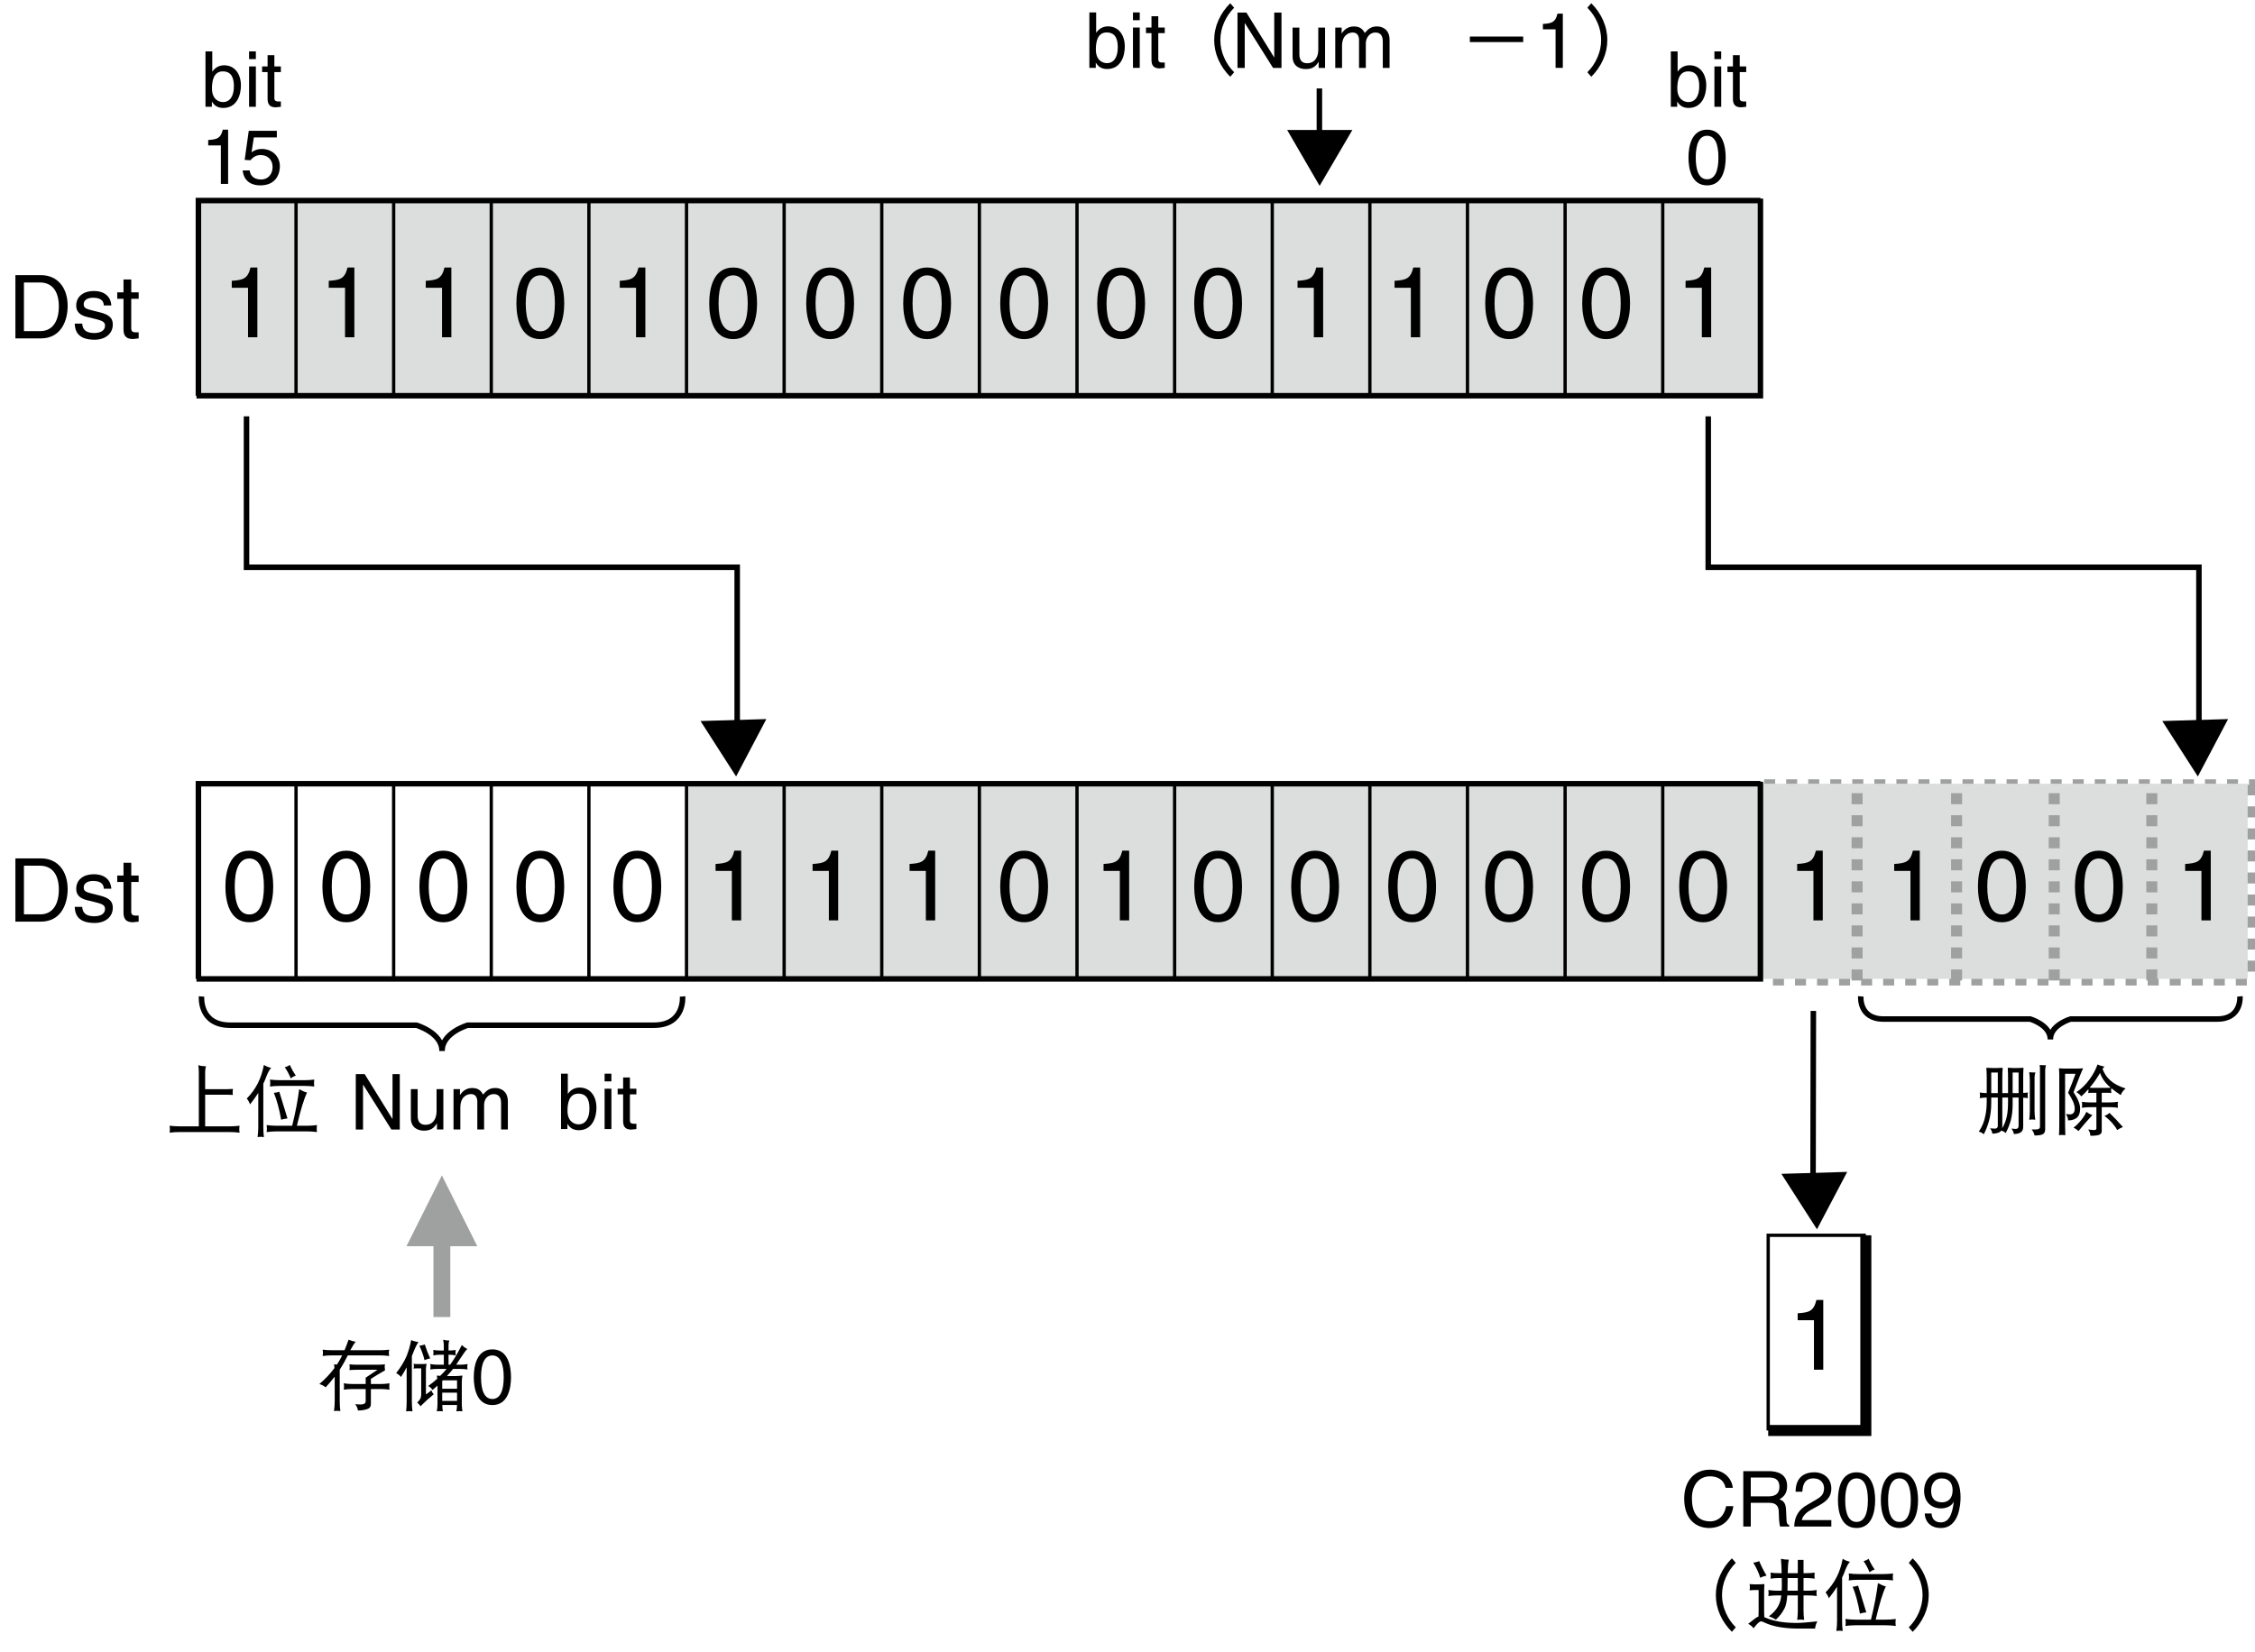 <?xml version="1.0" encoding="utf-8"?>
<!-- Generator: Adobe Illustrator 28.2.0, SVG Export Plug-In . SVG Version: 6.00 Build 0)  -->
<svg version="1.1" id="儗僀儎乕_1" xmlns="http://www.w3.org/2000/svg" xmlns:xlink="http://www.w3.org/1999/xlink" x="0px"
	 y="0px" width="204.617px" height="149.903px" viewBox="0 0 204.617 149.903" style="enable-background:new 0 0 204.617 149.903;"
	 xml:space="preserve">
<style type="text/css">
	.st0{fill:none;stroke:#9FA0A0;stroke-dasharray:1;}
	.st1{fill:#DCDDDD;}
	.st2{fill:none;stroke:#000000;stroke-width:0.5;}
	.st3{fill:none;stroke:#000000;stroke-width:0.3;}
	.st4{fill:none;stroke:#000000;}
	.st5{fill:#9FA0A0;stroke:#9FA0A0;stroke-width:1.531;}
	.st6{fill:#9FA0A0;}
</style>
<g>
	<path d="M17.993,96.682c0.201,0.063,0.435,0.098,0.704,0.103c-0.055,0.132-0.082,0.308-0.082,0.526v1.552h1.75
		c0.242,0,0.499-0.009,0.772-0.027c-0.018,0.101-0.027,0.191-0.027,0.273c0,0.109,0.009,0.2,0.027,0.273
		c-0.182-0.014-0.44-0.021-0.772-0.021h-1.75v2.871h2.222c0.296,0,0.597-0.019,0.902-0.055c-0.018,0.104-0.027,0.214-0.027,0.328
		c0,0.096,0.009,0.196,0.027,0.301c-0.305-0.036-0.606-0.055-0.902-0.055h-4.546c-0.296,0-0.597,0.019-0.902,0.055
		c0.018-0.104,0.027-0.205,0.027-0.301c0-0.114-0.009-0.224-0.027-0.328c0.305,0.036,0.606,0.055,0.902,0.055h1.75v-4.922
		C18.041,97.101,18.024,96.892,17.993,96.682z"/>
	<path d="M23.947,96.655c0.205,0.132,0.426,0.224,0.663,0.273c-0.127,0.114-0.267,0.354-0.417,0.718
		c-0.082,0.241-0.182,0.48-0.301,0.718v3.944c0,0.306,0.018,0.606,0.055,0.902c-0.096-0.019-0.196-0.027-0.301-0.027
		c-0.086,0-0.178,0.009-0.273,0.027c0.041-0.296,0.062-0.597,0.062-0.902v-3.11c-0.223,0.351-0.472,0.697-0.745,1.039
		c-0.078-0.214-0.178-0.39-0.301-0.526c0.419-0.429,0.752-0.887,0.998-1.374C23.637,97.858,23.824,97.297,23.947,96.655z
		 M27.146,98.863c0.278,0.155,0.517,0.255,0.718,0.301c-0.269,0.533-0.577,1.538-0.923,3.015h0.923c0.296,0,0.597-0.021,0.902-0.062
		c-0.018,0.114-0.027,0.226-0.027,0.335c0,0.096,0.009,0.196,0.027,0.301c-0.305-0.041-0.606-0.062-0.902-0.062h-2.769
		c-0.296,0-0.597,0.021-0.902,0.062c0.018-0.104,0.027-0.205,0.027-0.301c0-0.109-0.009-0.221-0.027-0.335
		c0.305,0.041,0.606,0.062,0.902,0.062h1.415C26.807,100.998,27.019,99.893,27.146,98.863z M24.494,97.988
		c0.305,0.036,0.606,0.055,0.902,0.055h2.222c0.296,0,0.595-0.019,0.896-0.055c-0.014,0.114-0.021,0.224-0.021,0.328
		s0.007,0.205,0.021,0.301c-0.301-0.036-0.599-0.055-0.896-0.055h-2.222c-0.296,0-0.597,0.019-0.902,0.055
		c0.018-0.096,0.027-0.196,0.027-0.301S24.512,98.102,24.494,97.988z M25.341,99.088l0.745,2.427
		c-0.209,0.022-0.401,0.062-0.574,0.116c-0.178-1.003-0.399-1.816-0.663-2.44C25,99.186,25.164,99.152,25.341,99.088z
		 M26.298,96.655c0.137,0.314,0.319,0.641,0.547,0.978c-0.164,0.041-0.317,0.125-0.458,0.253c-0.16-0.388-0.342-0.727-0.547-1.019
		C26.027,96.821,26.18,96.75,26.298,96.655z"/>
	<path d="M50.906,102.479v-5.028h0.616v1.827h0.014c0.266-0.385,0.63-0.56,1.058-0.566c0.974,0,1.527,0.798,1.527,1.827
		c0,0.876-0.364,2.046-1.611,2.046c-0.624,0-0.883-0.357-1.009-0.561h-0.014v0.455H50.906z M52.482,99.264
		c-0.889,0-0.987,0.96-0.987,1.555c0,0.974,0.609,1.233,1.001,1.233c0.672,0,0.987-0.609,0.987-1.415
		C53.483,100.167,53.435,99.264,52.482,99.264z"/>
	<path d="M54.861,98.151v-0.7h0.616v0.7H54.861z M55.478,102.479h-0.616v-3.663h0.616V102.479z"/>
	<path d="M57.158,99.328v2.381c0,0.287,0.245,0.287,0.372,0.287h0.217v0.483c-0.224,0.021-0.399,0.049-0.462,0.049
		c-0.609,0-0.743-0.343-0.743-0.784v-2.416h-0.497v-0.512h0.497v-1.022h0.616v1.022h0.588v0.512H57.158z"/>
</g>
<g>
	<path d="M98.849,6.16V1.131h0.616v1.828h0.014c0.266-0.385,0.63-0.561,1.058-0.567c0.973,0,1.527,0.798,1.527,1.828
		c0,0.875-0.364,2.045-1.611,2.045c-0.624,0-0.883-0.357-1.009-0.56H99.43V6.16H98.849z M100.424,2.945
		c-0.889,0-0.987,0.959-0.987,1.555c0,0.973,0.609,1.232,1.001,1.232c0.672,0,0.987-0.609,0.987-1.415
		C101.426,3.849,101.377,2.945,100.424,2.945z"/>
	<path d="M102.804,1.832V1.131h0.616v0.701H102.804z M103.42,6.16h-0.616V2.497h0.616V6.16z"/>
	<path d="M105.101,3.008V5.39c0,0.287,0.245,0.287,0.371,0.287h0.217V6.16c-0.224,0.021-0.399,0.049-0.462,0.049
		c-0.609,0-0.742-0.343-0.742-0.784V3.008h-0.498V2.497h0.498V1.475h0.616v1.022h0.588v0.511H105.101z"/>
	<path d="M111.986,6.557l-0.355,0.41c-0.456-0.451-0.813-0.966-1.073-1.545c-0.255-0.574-0.383-1.171-0.383-1.791
		s0.13-1.221,0.39-1.805c0.255-0.57,0.61-1.08,1.066-1.531l0.355,0.41c-0.392,0.387-0.697,0.836-0.916,1.347
		c-0.224,0.51-0.335,1.037-0.335,1.579s0.111,1.069,0.335,1.579C111.289,5.72,111.595,6.169,111.986,6.557z"/>
	<path d="M138.214,3.822h-4.84V3.316h4.84V3.822z"/>
	<path d="M141.809,6.16h-0.658V2.665h-1.149v-0.49c0.799-0.056,1.128-0.133,1.324-0.938h0.483V6.16z"/>
	<path d="M145.846,3.631c0,0.62-0.128,1.217-0.383,1.791c-0.26,0.579-0.617,1.094-1.073,1.545l-0.355-0.41
		c0.392-0.387,0.697-0.836,0.916-1.347c0.224-0.51,0.335-1.037,0.335-1.579s-0.111-1.069-0.335-1.579
		c-0.219-0.51-0.524-0.959-0.916-1.347l0.355-0.41c0.456,0.451,0.812,0.961,1.066,1.531C145.716,2.41,145.846,3.011,145.846,3.631z"
		/>
</g>
<rect x="160.076" y="71.232" class="st0" width="44.042" height="17.717"/>
<rect x="62.458" y="71.134" class="st1" width="141.495" height="17.715"/>
<polyline class="st2" points="159.737,70.954 159.737,88.849 17.828,88.849 "/>
<polyline class="st2" points="18.004,88.849 18.004,71.134 159.737,71.134 "/>
<line class="st3" x1="26.862" y1="88.849" x2="26.862" y2="71.283"/>
<line class="st3" x1="35.72" y1="88.849" x2="35.72" y2="71.283"/>
<line class="st3" x1="44.578" y1="88.849" x2="44.578" y2="71.283"/>
<line class="st3" x1="53.436" y1="88.849" x2="53.436" y2="71.283"/>
<line class="st3" x1="62.294" y1="88.849" x2="62.294" y2="71.283"/>
<line class="st3" x1="71.152" y1="88.849" x2="71.152" y2="71.283"/>
<line class="st3" x1="80.01" y1="88.849" x2="80.01" y2="71.283"/>
<line class="st3" x1="88.868" y1="88.849" x2="88.868" y2="71.283"/>
<line class="st3" x1="97.726" y1="88.849" x2="97.726" y2="71.283"/>
<line class="st3" x1="106.584" y1="88.849" x2="106.584" y2="71.283"/>
<line class="st3" x1="115.443" y1="88.849" x2="115.443" y2="71.283"/>
<line class="st3" x1="124.3" y1="88.849" x2="124.3" y2="71.283"/>
<line class="st3" x1="133.158" y1="88.849" x2="133.158" y2="71.283"/>
<line class="st3" x1="142.017" y1="88.849" x2="142.017" y2="71.283"/>
<line class="st3" x1="150.875" y1="88.849" x2="150.875" y2="71.104"/>
<polyline class="st4" points="169.304,112.121 169.304,129.837 160.445,129.837 "/>
<polyline class="st3" points="160.445,129.837 160.445,112.121 169.304,112.121 "/>
<g>
	<line class="st0" x1="177.54" y1="88.994" x2="177.54" y2="71.278"/>
	<line class="st0" x1="186.398" y1="88.994" x2="186.398" y2="71.278"/>
	<line class="st0" x1="195.255" y1="88.994" x2="195.255" y2="71.278"/>
	<line class="st0" x1="168.511" y1="88.994" x2="168.511" y2="71.278"/>
</g>
<line class="st2" x1="164.542" y1="91.757" x2="164.51" y2="109.799"/>
<g>
	<path class="st2" d="M61.936,90.444c0,0,0.227,2.609-2.607,2.609c-2.834,0-16.892,0-16.892,0s-2.325,0.679-2.325,2.324"/>
	<path class="st2" d="M18.286,90.444c0,0-0.227,2.609,2.607,2.609c2.834,0,16.892,0,16.892,0s2.325,0.679,2.325,2.324"/>
</g>
<g>
	<path class="st2" d="M203.251,90.436c0,0,0.179,2.056-2.055,2.056c-2.235,0-13.315,0-13.315,0s-1.832,0.535-1.832,1.831"/>
	<path class="st2" d="M168.846,90.436c0,0-0.178,2.056,2.056,2.056s13.314,0,13.314,0s1.832,0.535,1.832,1.831"/>
</g>
<path d="M116.796,11.797h5.916l-2.971,5.072L116.796,11.797z"/>
<path d="M161.642,106.544l5.973-0.178l-2.745,5.21L161.642,106.544z"/>
<path d="M63.566,65.444l5.973-0.178l-2.745,5.21L63.566,65.444z"/>
<line class="st2" x1="119.72" y1="8.027" x2="119.72" y2="13.027"/>
<g>
	<path d="M151.609,9.693V4.664h0.616v1.828h0.014c0.267-0.385,0.631-0.561,1.058-0.567c0.974,0,1.527,0.798,1.527,1.828
		c0,0.875-0.364,2.045-1.611,2.045c-0.623,0-0.882-0.357-1.008-0.56h-0.015v0.455H151.609z M153.186,6.478
		c-0.89,0-0.988,0.959-0.988,1.555c0,0.973,0.609,1.232,1.002,1.232c0.672,0,0.987-0.609,0.987-1.415
		C154.187,7.382,154.138,6.478,153.186,6.478z"/>
	<path d="M155.564,5.365V4.664h0.616v0.701H155.564z M156.181,9.693h-0.616V6.03h0.616V9.693z"/>
	<path d="M157.861,6.541v2.381c0,0.287,0.245,0.287,0.371,0.287h0.217v0.483c-0.224,0.021-0.399,0.049-0.462,0.049
		c-0.609,0-0.742-0.343-0.742-0.784V6.541h-0.498V6.03h0.498V5.007h0.616V6.03h0.588v0.511H157.861z"/>
	<path d="M154.9,16.826c-1.415,0-1.688-1.506-1.688-2.529c0-1.022,0.273-2.528,1.688-2.528s1.688,1.506,1.688,2.528
		C156.588,15.32,156.315,16.826,154.9,16.826z M154.9,12.323c-0.708,0-1.029,0.742-1.029,1.975c0,1.233,0.321,1.975,1.029,1.975
		c0.707,0,1.029-0.742,1.029-1.975C155.93,13.065,155.607,12.323,154.9,12.323z"/>
</g>
<g>
	<path d="M18.646,9.693V4.664h0.616v1.828h0.014c0.266-0.385,0.63-0.561,1.058-0.567c0.974,0,1.527,0.798,1.527,1.828
		c0,0.875-0.364,2.045-1.611,2.045c-0.624,0-0.883-0.357-1.009-0.56h-0.014v0.455H18.646z M20.222,6.478
		c-0.889,0-0.987,0.959-0.987,1.555c0,0.973,0.609,1.232,1.001,1.232c0.672,0,0.987-0.609,0.987-1.415
		C21.223,7.382,21.174,6.478,20.222,6.478z"/>
	<path d="M22.601,5.365V4.664h0.616v0.701H22.601z M23.217,9.693h-0.616V6.03h0.616V9.693z"/>
	<path d="M24.897,6.541v2.381c0,0.287,0.245,0.287,0.372,0.287h0.217v0.483c-0.224,0.021-0.399,0.049-0.462,0.049
		c-0.609,0-0.743-0.343-0.743-0.784V6.541h-0.497V6.03h0.497V5.007h0.616V6.03h0.588v0.511H24.897z"/>
	<path d="M20.698,16.693H20.04v-3.495h-1.148v-0.49c0.798-0.056,1.127-0.133,1.324-0.938h0.483V16.693z"/>
	<path d="M22.825,13.828c0.21-0.161,0.511-0.308,0.952-0.308c0.798,0,1.618,0.561,1.618,1.576c0,0.546-0.245,1.73-1.786,1.73
		c-0.645,0-1.471-0.259-1.59-1.359h0.637c0.063,0.574,0.49,0.826,1.044,0.826c0.637,0,1.036-0.511,1.036-1.127
		c0-0.708-0.483-1.093-1.092-1.093c-0.357,0-0.68,0.168-0.911,0.469l-0.532-0.028l0.371-2.64h2.549v0.602h-2.087L22.825,13.828z"/>
</g>
<g>
	<path d="M92.929,83.711c-1.819,0-2.17-1.936-2.17-3.25c0-1.314,0.351-3.25,2.17-3.25c1.818,0,2.169,1.936,2.169,3.25
		C95.099,81.775,94.748,83.711,92.929,83.711z M92.929,77.922c-0.91,0-1.324,0.954-1.324,2.539S92.02,83,92.929,83
		c0.909,0,1.323-0.955,1.323-2.539S93.838,77.922,92.929,77.922z"/>
</g>
<g>
	<path d="M102.46,83.54h-0.847v-4.492h-1.477v-0.63c1.026-0.072,1.449-0.171,1.701-1.207h0.622V83.54z"/>
</g>
<g>
	<path d="M110.532,83.711c-1.818,0-2.17-1.936-2.17-3.25c0-1.314,0.352-3.25,2.17-3.25s2.17,1.936,2.17,3.25
		C112.702,81.775,112.351,83.711,110.532,83.711z M110.532,77.922c-0.909,0-1.323,0.954-1.323,2.539S109.623,83,110.532,83
		s1.323-0.955,1.323-2.539S111.441,77.922,110.532,77.922z"/>
</g>
<g>
	<path d="M119.333,83.711c-1.818,0-2.17-1.936-2.17-3.25c0-1.314,0.352-3.25,2.17-3.25s2.17,1.936,2.17,3.25
		C121.503,81.775,121.151,83.711,119.333,83.711z M119.333,77.922c-0.909,0-1.323,0.954-1.323,2.539S118.424,83,119.333,83
		s1.323-0.955,1.323-2.539S120.242,77.922,119.333,77.922z"/>
</g>
<g>
	<path d="M128.137,83.711c-1.818,0-2.17-1.936-2.17-3.25c0-1.314,0.352-3.25,2.17-3.25s2.17,1.936,2.17,3.25
		C130.307,81.775,129.955,83.711,128.137,83.711z M128.137,77.922c-0.909,0-1.323,0.954-1.323,2.539S127.228,83,128.137,83
		s1.323-0.955,1.323-2.539S129.046,77.922,128.137,77.922z"/>
</g>
<g>
	<path d="M136.938,83.711c-1.818,0-2.17-1.936-2.17-3.25c0-1.314,0.352-3.25,2.17-3.25s2.17,1.936,2.17,3.25
		C139.108,81.775,138.757,83.711,136.938,83.711z M136.938,77.922c-0.909,0-1.323,0.954-1.323,2.539S136.029,83,136.938,83
		s1.323-0.955,1.323-2.539S137.848,77.922,136.938,77.922z"/>
</g>
<g>
	<path d="M145.739,83.711c-1.818,0-2.17-1.936-2.17-3.25c0-1.314,0.352-3.25,2.17-3.25s2.17,1.936,2.17,3.25
		C147.909,81.775,147.558,83.711,145.739,83.711z M145.739,77.922c-0.909,0-1.323,0.954-1.323,2.539S144.83,83,145.739,83
		s1.323-0.955,1.323-2.539S146.648,77.922,145.739,77.922z"/>
</g>
<g>
	<path d="M154.541,83.711c-1.818,0-2.17-1.936-2.17-3.25c0-1.314,0.352-3.25,2.17-3.25s2.17,1.936,2.17,3.25
		C156.711,81.775,156.359,83.711,154.541,83.711z M154.541,77.922c-0.909,0-1.323,0.954-1.323,2.539S153.632,83,154.541,83
		s1.323-0.955,1.323-2.539S155.45,77.922,154.541,77.922z"/>
</g>
<g>
	<path d="M165.397,83.54h-0.847v-4.492h-1.477v-0.63c1.026-0.072,1.449-0.171,1.701-1.207h0.622V83.54z"/>
</g>
<g>
	<path d="M165.443,124.322h-0.847v-4.492h-1.477v-0.63c1.026-0.072,1.449-0.172,1.701-1.207h0.622V124.322z"/>
</g>
<g>
	<path d="M174.201,83.54h-0.847v-4.492h-1.477v-0.63c1.026-0.072,1.449-0.171,1.701-1.207h0.622V83.54z"/>
</g>
<g>
	<path d="M181.647,83.711c-1.818,0-2.17-1.936-2.17-3.25c0-1.314,0.352-3.25,2.17-3.25s2.17,1.936,2.17,3.25
		C183.817,81.775,183.466,83.711,181.647,83.711z M181.647,77.922c-0.909,0-1.323,0.954-1.323,2.539S180.738,83,181.647,83
		s1.323-0.955,1.323-2.539S182.557,77.922,181.647,77.922z"/>
</g>
<g>
	<path d="M190.449,83.711c-1.818,0-2.17-1.936-2.17-3.25c0-1.314,0.352-3.25,2.17-3.25s2.17,1.936,2.17,3.25
		C192.619,81.775,192.268,83.711,190.449,83.711z M190.449,77.922c-0.909,0-1.323,0.954-1.323,2.539S189.54,83,190.449,83
		s1.323-0.955,1.323-2.539S191.358,77.922,190.449,77.922z"/>
</g>
<g>
	<path d="M200.604,83.54h-0.847v-4.492h-1.477v-0.63c1.026-0.072,1.449-0.171,1.701-1.207h0.622V83.54z"/>
</g>
<g>
	<path d="M67.254,83.54h-0.846v-4.492h-1.477v-0.63c1.026-0.072,1.45-0.171,1.702-1.207h0.621V83.54z"/>
</g>
<g>
	<path d="M76.056,83.54h-0.846v-4.492h-1.477v-0.63c1.026-0.072,1.45-0.171,1.702-1.207h0.621V83.54z"/>
</g>
<g>
	<path d="M84.857,83.54h-0.846v-4.492h-1.477v-0.63c1.026-0.072,1.45-0.171,1.702-1.207h0.621V83.54z"/>
</g>
<g>
	<path d="M49.028,83.711c-1.819,0-2.17-1.936-2.17-3.25c0-1.314,0.351-3.25,2.17-3.25c1.818,0,2.169,1.936,2.169,3.25
		C51.198,81.775,50.847,83.711,49.028,83.711z M49.028,77.922c-0.91,0-1.324,0.954-1.324,2.539S48.119,83,49.028,83
		c0.909,0,1.323-0.955,1.323-2.539S49.938,77.922,49.028,77.922z"/>
</g>
<g>
	<path d="M57.83,83.711c-1.819,0-2.17-1.936-2.17-3.25c0-1.314,0.351-3.25,2.17-3.25c1.818,0,2.169,1.936,2.169,3.25
		C59.999,81.775,59.648,83.711,57.83,83.711z M57.83,77.922c-0.91,0-1.324,0.954-1.324,2.539S56.92,83,57.83,83
		c0.909,0,1.323-0.955,1.323-2.539S58.739,77.922,57.83,77.922z"/>
</g>
<g>
	<path d="M22.624,83.711c-1.819,0-2.17-1.936-2.17-3.25c0-1.314,0.351-3.25,2.17-3.25c1.818,0,2.169,1.936,2.169,3.25
		C24.793,81.775,24.442,83.711,22.624,83.711z M22.624,77.922c-0.91,0-1.324,0.954-1.324,2.539S21.714,83,22.624,83
		c0.909,0,1.323-0.955,1.323-2.539S23.533,77.922,22.624,77.922z"/>
</g>
<g>
	<path d="M31.426,83.711c-1.819,0-2.17-1.936-2.17-3.25c0-1.314,0.351-3.25,2.17-3.25c1.818,0,2.169,1.936,2.169,3.25
		C33.595,81.775,33.244,83.711,31.426,83.711z M31.426,77.922c-0.91,0-1.324,0.954-1.324,2.539S30.516,83,31.426,83
		c0.909,0,1.323-0.955,1.323-2.539S32.335,77.922,31.426,77.922z"/>
</g>
<g>
	<path d="M40.227,83.711c-1.819,0-2.17-1.936-2.17-3.25c0-1.314,0.351-3.25,2.17-3.25c1.818,0,2.169,1.936,2.169,3.25
		C42.396,81.775,42.045,83.711,40.227,83.711z M40.227,77.922c-0.91,0-1.324,0.954-1.324,2.539S39.317,83,40.227,83
		c0.909,0,1.323-0.955,1.323-2.539S41.136,77.922,40.227,77.922z"/>
</g>
<rect x="17.934" y="18.203" class="st1" width="141.495" height="17.715"/>
<polyline class="st2" points="159.737,18.024 159.737,35.918 17.828,35.918 "/>
<polyline class="st2" points="18.004,35.918 18.004,18.203 159.737,18.203 "/>
<line class="st3" x1="26.862" y1="35.918" x2="26.862" y2="18.353"/>
<line class="st3" x1="35.72" y1="35.918" x2="35.72" y2="18.353"/>
<line class="st3" x1="44.578" y1="35.918" x2="44.578" y2="18.353"/>
<line class="st3" x1="53.436" y1="35.918" x2="53.436" y2="18.353"/>
<line class="st3" x1="62.294" y1="35.918" x2="62.294" y2="18.353"/>
<line class="st3" x1="71.152" y1="35.918" x2="71.152" y2="18.353"/>
<line class="st3" x1="80.01" y1="35.918" x2="80.01" y2="18.353"/>
<line class="st3" x1="88.868" y1="35.918" x2="88.868" y2="18.353"/>
<line class="st3" x1="97.726" y1="35.918" x2="97.726" y2="18.353"/>
<line class="st3" x1="106.584" y1="35.918" x2="106.584" y2="18.353"/>
<line class="st3" x1="115.443" y1="35.918" x2="115.443" y2="18.353"/>
<line class="st3" x1="124.3" y1="35.918" x2="124.3" y2="18.353"/>
<line class="st3" x1="133.158" y1="35.918" x2="133.158" y2="18.353"/>
<line class="st3" x1="142.017" y1="35.918" x2="142.017" y2="18.353"/>
<line class="st3" x1="150.875" y1="35.918" x2="150.875" y2="18.173"/>
<g>
	<path d="M92.929,30.781c-1.819,0-2.17-1.936-2.17-3.25s0.351-3.25,2.17-3.25c1.818,0,2.169,1.936,2.169,3.25
		S94.748,30.781,92.929,30.781z M92.929,24.992c-0.91,0-1.324,0.954-1.324,2.539s0.414,2.539,1.324,2.539
		c0.909,0,1.323-0.955,1.323-2.539S93.838,24.992,92.929,24.992z"/>
</g>
<g>
	<path d="M101.73,30.781c-1.819,0-2.17-1.936-2.17-3.25s0.351-3.25,2.17-3.25c1.818,0,2.17,1.936,2.17,3.25
		S103.549,30.781,101.73,30.781z M101.73,24.992c-0.909,0-1.324,0.954-1.324,2.539s0.415,2.539,1.324,2.539s1.323-0.955,1.323-2.539
		S102.64,24.992,101.73,24.992z"/>
</g>
<g>
	<path d="M110.532,30.781c-1.818,0-2.17-1.936-2.17-3.25s0.352-3.25,2.17-3.25s2.17,1.936,2.17,3.25S112.351,30.781,110.532,30.781z
		 M110.532,24.992c-0.909,0-1.323,0.954-1.323,2.539s0.414,2.539,1.323,2.539s1.323-0.955,1.323-2.539
		S111.441,24.992,110.532,24.992z"/>
</g>
<g>
	<path d="M120.062,30.61h-0.847v-4.492h-1.477v-0.63c1.026-0.072,1.449-0.171,1.701-1.207h0.622V30.61z"/>
</g>
<g>
	<path d="M128.866,30.61h-0.847v-4.492h-1.477v-0.63c1.026-0.072,1.449-0.171,1.701-1.207h0.622V30.61z"/>
</g>
<g>
	<path d="M136.938,30.781c-1.818,0-2.17-1.936-2.17-3.25s0.352-3.25,2.17-3.25s2.17,1.936,2.17,3.25S138.757,30.781,136.938,30.781z
		 M136.938,24.992c-0.909,0-1.323,0.954-1.323,2.539s0.414,2.539,1.323,2.539s1.323-0.955,1.323-2.539
		S137.848,24.992,136.938,24.992z"/>
</g>
<g>
	<path d="M145.739,30.781c-1.818,0-2.17-1.936-2.17-3.25s0.352-3.25,2.17-3.25s2.17,1.936,2.17,3.25S147.558,30.781,145.739,30.781z
		 M145.739,24.992c-0.909,0-1.323,0.954-1.323,2.539s0.414,2.539,1.323,2.539s1.323-0.955,1.323-2.539
		S146.648,24.992,145.739,24.992z"/>
</g>
<g>
	<path d="M155.271,30.61h-0.847v-4.492h-1.477v-0.63c1.026-0.072,1.449-0.171,1.701-1.207h0.622V30.61z"/>
</g>
<g>
	<path d="M66.525,30.781c-1.819,0-2.17-1.936-2.17-3.25s0.351-3.25,2.17-3.25c1.818,0,2.169,1.936,2.169,3.25
		S68.343,30.781,66.525,30.781z M66.525,24.992c-0.91,0-1.324,0.954-1.324,2.539s0.414,2.539,1.324,2.539
		c0.909,0,1.323-0.955,1.323-2.539S67.434,24.992,66.525,24.992z"/>
</g>
<g>
	<path d="M75.327,30.781c-1.819,0-2.17-1.936-2.17-3.25s0.351-3.25,2.17-3.25c1.818,0,2.169,1.936,2.169,3.25
		S77.145,30.781,75.327,30.781z M75.327,24.992c-0.91,0-1.324,0.954-1.324,2.539s0.414,2.539,1.324,2.539
		c0.909,0,1.323-0.955,1.323-2.539S76.236,24.992,75.327,24.992z"/>
</g>
<g>
	<path d="M84.128,30.781c-1.819,0-2.17-1.936-2.17-3.25s0.351-3.25,2.17-3.25c1.818,0,2.169,1.936,2.169,3.25
		S85.946,30.781,84.128,30.781z M84.128,24.992c-0.91,0-1.324,0.954-1.324,2.539s0.414,2.539,1.324,2.539
		c0.909,0,1.323-0.955,1.323-2.539S85.037,24.992,84.128,24.992z"/>
</g>
<g>
	<path d="M49.028,30.781c-1.819,0-2.17-1.936-2.17-3.25s0.351-3.25,2.17-3.25c1.818,0,2.169,1.936,2.169,3.25
		S50.847,30.781,49.028,30.781z M49.028,24.992c-0.91,0-1.324,0.954-1.324,2.539s0.414,2.539,1.324,2.539
		c0.909,0,1.323-0.955,1.323-2.539S49.938,24.992,49.028,24.992z"/>
</g>
<g>
	<path d="M58.559,30.61h-0.846v-4.492h-1.477v-0.63c1.026-0.072,1.45-0.171,1.702-1.207h0.621V30.61z"/>
</g>
<g>
	<path d="M23.353,30.61h-0.846v-4.492H21.03v-0.63c1.026-0.072,1.45-0.171,1.702-1.207h0.621V30.61z"/>
</g>
<g>
	<path d="M32.155,30.61h-0.846v-4.492h-1.477v-0.63c1.026-0.072,1.45-0.171,1.702-1.207h0.621V30.61z"/>
</g>
<g>
	<path d="M40.956,30.61H40.11v-4.492h-1.477v-0.63c1.026-0.072,1.45-0.171,1.702-1.207h0.621V30.61z"/>
</g>
<g>
	<path d="M180.239,96.916c0.155,0.014,0.31,0.021,0.465,0.021h0.554c0.155,0,0.31-0.007,0.465-0.021
		c-0.022,0.278-0.034,0.561-0.034,0.848v1.449h0.52v-1.449c0-0.287-0.009-0.569-0.027-0.848c0.159,0.014,0.316,0.021,0.472,0.021
		h0.485c0.155,0,0.312-0.007,0.472-0.021c-0.019,0.278-0.027,0.561-0.027,0.848v1.436c0.146-0.005,0.289-0.019,0.431-0.041
		c-0.019,0.087-0.027,0.178-0.027,0.273c0,0.077,0.009,0.157,0.027,0.239c-0.146-0.022-0.289-0.036-0.431-0.041v2.584
		c0,0.21-0.032,0.354-0.096,0.431c-0.118,0.183-0.369,0.278-0.752,0.287c-0.022-0.183-0.098-0.347-0.226-0.492
		c0.219,0.019,0.357,0.027,0.417,0.027c0.159-0.009,0.239-0.103,0.239-0.28v-2.57h-0.54v0.629c0,0.561-0.062,1.062-0.185,1.504
		c-0.132,0.433-0.282,0.798-0.451,1.094c-0.087-0.101-0.219-0.176-0.396-0.226c-0.128,0.178-0.396,0.271-0.807,0.28
		c-0.022-0.178-0.094-0.34-0.212-0.485c0.246,0.019,0.398,0.027,0.458,0.027c0.164-0.009,0.246-0.101,0.246-0.273v-2.55h-0.595
		v0.472c0,0.615-0.068,1.167-0.205,1.654c-0.137,0.479-0.296,0.884-0.479,1.217c-0.096-0.114-0.244-0.196-0.444-0.246
		c0.306-0.46,0.501-0.935,0.588-1.422c0.087-0.369,0.13-0.827,0.13-1.374v-0.301c-0.214,0.005-0.426,0.022-0.636,0.055
		c0.019-0.082,0.027-0.162,0.027-0.239c0-0.096-0.009-0.187-0.027-0.273c0.21,0.032,0.422,0.05,0.636,0.055v-1.449
		C180.273,97.476,180.262,97.194,180.239,96.916z M180.684,99.212h0.595v-1.866h-0.595V99.212z M182.208,99.616h-0.52v2.57
		c0,0.096-0.007,0.176-0.021,0.239c0.219-0.369,0.362-0.738,0.431-1.107c0.073-0.333,0.109-0.743,0.109-1.23V99.616z
		 M182.625,99.212h0.54v-1.866h-0.54V99.212z M184.129,97.319c0.159,0.019,0.351,0.027,0.574,0.027
		c-0.06,0.118-0.089,0.267-0.089,0.444v3.001c0,0.287,0.021,0.569,0.062,0.848c-0.096-0.019-0.187-0.027-0.273-0.027
		c-0.096,0-0.187,0.009-0.273,0.027c0.036-0.278,0.055-0.561,0.055-0.848v-2.728C184.184,97.818,184.165,97.57,184.129,97.319z
		 M185.079,96.663c0.183,0.019,0.374,0.027,0.574,0.027c-0.05,0.137-0.075,0.294-0.075,0.472v5.353c0,0.228-0.084,0.378-0.253,0.451
		c-0.164,0.063-0.401,0.096-0.711,0.096c-0.046-0.214-0.135-0.396-0.267-0.547h0.383c0.251,0,0.376-0.082,0.376-0.246v-5.161
		C185.106,96.961,185.098,96.813,185.079,96.663z"/>
	<path d="M186.829,96.963c0.2,0.019,0.401,0.027,0.602,0.027h0.93c0.219,0,0.439-0.009,0.663-0.027
		c-0.104,0.191-0.396,0.914-0.875,2.167c0.396,0.593,0.597,1.085,0.602,1.477c0,0.355-0.08,0.617-0.239,0.786
		c-0.2,0.2-0.485,0.301-0.854,0.301c0-0.178-0.066-0.369-0.198-0.574c0.173,0.019,0.292,0.027,0.355,0.027
		c0.296,0,0.444-0.18,0.444-0.54c0-0.355-0.2-0.829-0.602-1.422c0.228-0.533,0.453-1.107,0.677-1.723h-0.95v4.676
		c0,0.296,0.007,0.597,0.021,0.902c-0.096-0.019-0.193-0.027-0.294-0.027c-0.091,0-0.185,0.009-0.28,0.027
		c0.019-0.306,0.027-0.606,0.027-0.902v-4.546C186.856,97.382,186.848,97.173,186.829,96.963z M189.324,100.908
		c0.146,0.132,0.326,0.232,0.54,0.301c-0.451,0.479-0.87,0.962-1.258,1.449c-0.173-0.15-0.326-0.251-0.458-0.301
		c0.205-0.155,0.401-0.342,0.588-0.561C188.978,101.528,189.174,101.231,189.324,100.908z M190.329,96.615
		c0.2,0.096,0.41,0.159,0.629,0.191c-0.06,0.06-0.118,0.13-0.178,0.212c0.155,0.41,0.385,0.754,0.69,1.032
		c0.337,0.31,0.807,0.559,1.408,0.745c-0.21,0.169-0.357,0.369-0.444,0.602c-0.333-0.219-0.617-0.429-0.854-0.629
		c-0.014,0.073-0.021,0.139-0.021,0.198c0,0.077,0.009,0.159,0.027,0.246c-0.104-0.019-0.214-0.027-0.328-0.027h-0.547v0.875h0.718
		c0.251,0,0.504-0.019,0.759-0.055c-0.019,0.087-0.027,0.176-0.027,0.267c0,0.096,0.009,0.187,0.027,0.273
		c-0.255-0.036-0.508-0.055-0.759-0.055h-0.718v2.194c0,0.137-0.073,0.239-0.219,0.308c-0.132,0.063-0.403,0.096-0.813,0.096
		c-0.009-0.214-0.075-0.405-0.198-0.574c0.237,0.036,0.419,0.055,0.547,0.055c0.123,0,0.189-0.043,0.198-0.13v-1.948h-0.547
		c-0.26,0-0.518,0.019-0.772,0.055c0.019-0.087,0.027-0.178,0.027-0.273c0-0.091-0.009-0.18-0.027-0.267
		c0.255,0.036,0.513,0.055,0.772,0.055h0.547v-0.875h-0.417c-0.104,0-0.214,0.009-0.328,0.027c0.019-0.087,0.027-0.169,0.027-0.246
		c0-0.041-0.002-0.077-0.007-0.109c-0.2,0.228-0.415,0.446-0.643,0.656c-0.101-0.137-0.248-0.265-0.444-0.383
		c0.474-0.323,0.87-0.711,1.189-1.162C189.919,97.544,190.16,97.093,190.329,96.615z M189.611,98.727
		c0.073,0.009,0.139,0.014,0.198,0.014h1.449c0.096,0,0.185-0.007,0.267-0.021c-0.187-0.155-0.34-0.303-0.458-0.444
		c-0.214-0.251-0.385-0.547-0.513-0.889C190.286,97.861,189.972,98.308,189.611,98.727z M191.43,101.01
		c0.05,0.073,0.148,0.178,0.294,0.314c0.237,0.228,0.433,0.436,0.588,0.622c0.109,0.123,0.217,0.239,0.321,0.349
		c-0.128,0.041-0.303,0.132-0.526,0.273c-0.068-0.155-0.207-0.355-0.417-0.602c-0.237-0.269-0.48-0.494-0.731-0.677
		C191.145,101.213,191.302,101.12,191.43,101.01z"/>
</g>
<g>
	<path d="M156.577,135.041c-0.189-0.883-0.925-1.044-1.408-1.044c-0.91,0-1.646,0.673-1.646,1.996c0,1.184,0.42,2.094,1.667,2.094
		c0.44,0,1.204-0.21,1.436-1.379h0.658c-0.28,1.897-1.821,1.981-2.199,1.981c-1.142,0-2.262-0.742-2.262-2.675
		c0-1.548,0.882-2.62,2.346-2.62c1.296,0,1.968,0.806,2.066,1.646H156.577z"/>
	<path d="M158.864,138.556h-0.68v-5.028h2.325c0.826,0,1.653,0.287,1.653,1.352c0,0.742-0.379,1.016-0.7,1.204
		c0.287,0.119,0.574,0.245,0.602,0.946l0.042,0.91c0.008,0.28,0.042,0.385,0.253,0.504v0.112h-0.834
		c-0.098-0.309-0.119-1.071-0.119-1.261c0-0.413-0.084-0.896-0.896-0.896h-1.646V138.556z M158.864,135.818h1.575
		c0.498,0,1.023-0.126,1.023-0.869c0-0.777-0.567-0.84-0.904-0.84h-1.694V135.818z"/>
	<path d="M162.931,135.397c0-1.604,1.169-1.765,1.701-1.765c0.854,0,1.541,0.554,1.541,1.471c0,0.883-0.581,1.254-1.316,1.646
		l-0.512,0.28c-0.672,0.371-0.819,0.756-0.848,0.945h2.676v0.581h-3.369c0.035-1.022,0.498-1.569,1.156-1.954l0.651-0.378
		c0.525-0.302,0.903-0.505,0.903-1.148c0-0.393-0.252-0.89-0.974-0.89c-0.932,0-0.974,0.868-0.994,1.211H162.931z"/>
	<path d="M168.462,138.689c-1.415,0-1.688-1.506-1.688-2.528s0.273-2.528,1.688-2.528s1.688,1.506,1.688,2.528
		S169.877,138.689,168.462,138.689z M168.462,134.186c-0.708,0-1.029,0.742-1.029,1.975s0.321,1.976,1.029,1.976
		c0.707,0,1.029-0.743,1.029-1.976S169.169,134.186,168.462,134.186z"/>
	<path d="M172.354,138.689c-1.415,0-1.688-1.506-1.688-2.528s0.273-2.528,1.688-2.528c1.414,0,1.688,1.506,1.688,2.528
		S173.768,138.689,172.354,138.689z M172.354,134.186c-0.708,0-1.029,0.742-1.029,1.975s0.321,1.976,1.029,1.976
		c0.707,0,1.029-0.743,1.029-1.976S173.061,134.186,172.354,134.186z"/>
	<path d="M174.593,135.321c0-0.896,0.547-1.688,1.583-1.688c1.569,0,1.723,1.485,1.723,2.283c0,0.525-0.091,2.773-1.785,2.773
		c-1.156,0-1.464-0.84-1.464-1.316h0.616c0.035,0.497,0.329,0.806,0.833,0.806c0.673,0,1.029-0.567,1.184-1.842l-0.014-0.015
		c-0.183,0.378-0.673,0.589-1.128,0.589C175.23,136.911,174.593,136.301,174.593,135.321z M177.178,135.237
		c0-0.561-0.287-1.051-0.995-1.051c-0.574,0-0.952,0.448-0.952,1.106c0,0.945,0.588,1.064,1.001,1.064
		C176.554,136.357,177.178,136.209,177.178,135.237z"/>
	<path d="M157.505,147.703l-0.355,0.41c-0.456-0.451-0.813-0.966-1.073-1.545c-0.255-0.574-0.383-1.171-0.383-1.791
		s0.13-1.222,0.39-1.805c0.255-0.569,0.61-1.08,1.066-1.531l0.355,0.41c-0.392,0.388-0.697,0.836-0.916,1.347
		c-0.224,0.511-0.335,1.037-0.335,1.579s0.111,1.068,0.335,1.579C156.808,146.867,157.113,147.315,157.505,147.703z"/>
	<path d="M158.756,143.779c0.183,0.019,0.364,0.027,0.547,0.027h0.027c0.26,0,0.518-0.009,0.772-0.027
		c-0.019,0.282-0.027,0.562-0.027,0.841v1.593c0,0.191,0.005,0.381,0.014,0.567c0.027,0.009,0.05,0.019,0.068,0.027
		c0.733,0.333,1.688,0.499,2.864,0.499c0.374,0,1.003-0.048,1.887-0.144c-0.104,0.169-0.176,0.388-0.212,0.656h-1.449
		c-1.312,0-2.343-0.176-3.09-0.526c-0.169-0.087-0.287-0.13-0.355-0.13c-0.146,0-0.374,0.21-0.684,0.629
		c-0.132-0.173-0.296-0.308-0.492-0.403l0.663-0.513c0.101-0.068,0.191-0.118,0.273-0.15c0.009-0.178,0.014-0.349,0.014-0.513
		v-1.894h-0.273c-0.183,0-0.364,0.009-0.547,0.027c0.019-0.096,0.027-0.196,0.027-0.301
		C158.783,143.958,158.774,143.87,158.756,143.779z M159.631,141.694c0.164,0.405,0.385,0.846,0.663,1.319
		c-0.191,0.032-0.383,0.096-0.574,0.191c-0.118-0.419-0.328-0.875-0.629-1.367C159.287,141.815,159.467,141.767,159.631,141.694z
		 M161.6,141.482c0.214,0.055,0.453,0.082,0.718,0.082c-0.055,0.2-0.089,0.608-0.103,1.224h0.916v-1.203h0.52v1.203h0.246
		c0.255,0,0.513-0.016,0.772-0.048c-0.019,0.087-0.027,0.178-0.027,0.273c0,0.087,0.009,0.178,0.027,0.273
		c-0.26-0.036-0.518-0.055-0.772-0.055h-0.246v1.148h0.444c0.255,0,0.508-0.021,0.759-0.062c-0.019,0.096-0.027,0.187-0.027,0.273
		c0,0.096,0.009,0.187,0.027,0.273c-0.251-0.036-0.504-0.055-0.759-0.055h-0.444v1.374c0,0.278,0.019,0.561,0.055,0.848
		c-0.104-0.019-0.214-0.027-0.328-0.027c-0.096,0-0.196,0.009-0.301,0.027c0.036-0.287,0.055-0.569,0.055-0.848v-1.374h-0.957
		c-0.036,0.52-0.114,0.9-0.232,1.142c-0.205,0.41-0.472,0.761-0.8,1.053c-0.21-0.128-0.422-0.228-0.636-0.301
		c0.552-0.405,0.897-0.877,1.039-1.415c0.036-0.142,0.066-0.301,0.089-0.479h-0.41c-0.255,0-0.513,0.019-0.772,0.055
		c0.019-0.087,0.027-0.178,0.027-0.273c0-0.087-0.009-0.178-0.027-0.273c0.26,0.041,0.518,0.062,0.772,0.062h0.444
		c0.009-0.142,0.014-0.289,0.014-0.444c0-0.251-0.002-0.485-0.007-0.704h-0.267c-0.255,0-0.508,0.019-0.759,0.055
		c0.019-0.096,0.027-0.187,0.027-0.273c0-0.096-0.009-0.187-0.027-0.273c0.251,0.032,0.504,0.048,0.759,0.048h0.26
		C161.654,142.287,161.632,141.851,161.6,141.482z M163.131,144.38v-1.148h-0.923c-0.005,0.214-0.007,0.449-0.007,0.704
		c0,0.159-0.002,0.308-0.007,0.444H163.131z"/>
	<path d="M167.205,141.482c0.205,0.132,0.426,0.224,0.663,0.273c-0.128,0.114-0.267,0.354-0.417,0.718
		c-0.082,0.241-0.183,0.48-0.301,0.718v3.944c0,0.306,0.019,0.606,0.055,0.902c-0.096-0.019-0.196-0.027-0.301-0.027
		c-0.087,0-0.178,0.009-0.273,0.027c0.041-0.296,0.062-0.597,0.062-0.902v-3.11c-0.224,0.351-0.472,0.697-0.745,1.039
		c-0.077-0.214-0.178-0.39-0.301-0.526c0.419-0.429,0.752-0.887,0.998-1.374C166.896,142.685,167.082,142.125,167.205,141.482z
		 M170.404,143.69c0.278,0.155,0.518,0.255,0.718,0.301c-0.269,0.533-0.576,1.538-0.923,3.015h0.923
		c0.296,0,0.597-0.021,0.902-0.062c-0.019,0.114-0.027,0.226-0.027,0.335c0,0.096,0.009,0.196,0.027,0.301
		c-0.306-0.041-0.606-0.062-0.902-0.062h-2.769c-0.296,0-0.597,0.021-0.902,0.062c0.019-0.104,0.027-0.205,0.027-0.301
		c0-0.109-0.009-0.221-0.027-0.335c0.306,0.041,0.606,0.062,0.902,0.062h1.415C170.064,145.825,170.276,144.72,170.404,143.69z
		 M167.752,142.815c0.306,0.036,0.606,0.055,0.902,0.055h2.222c0.296,0,0.595-0.019,0.896-0.055
		c-0.014,0.114-0.021,0.224-0.021,0.328s0.007,0.205,0.021,0.301c-0.301-0.036-0.6-0.055-0.896-0.055h-2.222
		c-0.296,0-0.597,0.019-0.902,0.055c0.019-0.096,0.027-0.196,0.027-0.301S167.771,142.929,167.752,142.815z M168.6,143.916
		l0.745,2.427c-0.21,0.022-0.401,0.062-0.574,0.116c-0.178-1.003-0.398-1.816-0.663-2.44
		C168.258,144.013,168.422,143.979,168.6,143.916z M169.557,141.482c0.137,0.314,0.319,0.641,0.547,0.978
		c-0.164,0.041-0.316,0.125-0.458,0.253c-0.159-0.388-0.342-0.727-0.547-1.019C169.285,141.648,169.438,141.578,169.557,141.482z"/>
	<path d="M175.012,144.777c0,0.62-0.128,1.217-0.383,1.791c-0.26,0.579-0.617,1.094-1.073,1.545l-0.355-0.41
		c0.392-0.388,0.697-0.836,0.916-1.347c0.224-0.511,0.335-1.037,0.335-1.579s-0.111-1.068-0.335-1.579
		c-0.219-0.511-0.524-0.959-0.916-1.347l0.355-0.41c0.456,0.451,0.812,0.962,1.066,1.531
		C174.882,143.555,175.012,144.157,175.012,144.777z"/>
</g>
<g>
	<g>
		<path d="M115.624,1.138h0.658v5.029h-0.764l-2.556-4.062h-0.015v4.062h-0.658V1.138h0.806L115.61,5.2h0.014V1.138z"/>
		<path d="M119.655,6.167V5.634l-0.015-0.014c-0.259,0.427-0.574,0.651-1.162,0.651c-0.539,0-1.19-0.259-1.19-1.135V2.503h0.616
			v2.43c0,0.603,0.308,0.806,0.707,0.806c0.777,0,1.009-0.687,1.009-1.219V2.503h0.616v3.663H119.655z"/>
		<path d="M121.159,2.503h0.581v0.519h0.015c0.133-0.196,0.448-0.624,1.106-0.624s0.868,0.399,0.974,0.595
			c0.308-0.343,0.553-0.595,1.12-0.595c0.393,0,1.135,0.203,1.135,1.233v2.535h-0.616V3.799c0-0.504-0.154-0.848-0.68-0.848
			c-0.518,0-0.861,0.49-0.861,0.98v2.234h-0.616V3.631c0-0.309-0.119-0.68-0.574-0.68c-0.351,0-0.967,0.224-0.967,1.219v1.996
			h-0.616V2.503z"/>
	</g>
</g>
<g>
	<g>
		<path d="M35.618,97.491h0.658v5.028h-0.763l-2.557-4.062h-0.014v4.062h-0.658v-5.028h0.806l2.514,4.062h0.014V97.491z"/>
		<path d="M39.649,102.519v-0.532l-0.014-0.014c-0.259,0.427-0.574,0.651-1.163,0.651c-0.54,0-1.191-0.26-1.191-1.135v-2.634h0.617
			v2.431c0,0.603,0.308,0.806,0.707,0.806c0.777,0,1.009-0.687,1.009-1.219v-2.018h0.616v3.663H39.649z"/>
		<path d="M41.153,98.856h0.582v0.519h0.014c0.133-0.196,0.448-0.623,1.106-0.623s0.869,0.398,0.974,0.595
			c0.308-0.343,0.553-0.595,1.121-0.595c0.392,0,1.134,0.203,1.134,1.232v2.535h-0.616v-2.367c0-0.504-0.154-0.848-0.679-0.848
			c-0.519,0-0.862,0.49-0.862,0.98v2.234H43.31v-2.535c0-0.309-0.119-0.68-0.574-0.68c-0.35,0-0.966,0.225-0.966,1.219v1.996h-0.617
			V98.856z"/>
	</g>
</g>
<g>
	<line class="st5" x1="40.096" y1="119.542" x2="40.096" y2="110.971"/>
	<polygon class="st6" points="43.311,113.114 40.097,106.685 40.097,106.685 36.882,113.114 	"/>
</g>
<g>
	<path d="M29.277,122.502c0.26,0.032,0.524,0.048,0.793,0.048h1.196c0.123-0.296,0.244-0.613,0.362-0.95
		c0.223,0.091,0.44,0.152,0.649,0.185c-0.119,0.128-0.283,0.383-0.492,0.766h2.741c0.26,0,0.524-0.016,0.793-0.048
		c-0.023,0.096-0.034,0.196-0.034,0.301c0,0.087,0.011,0.178,0.034,0.273c-0.269-0.036-0.533-0.055-0.793-0.055h-2.967
		c-0.237,0.483-0.481,0.916-0.731,1.299v2.857c0,0.296,0.018,0.597,0.055,0.902c-0.096-0.019-0.196-0.027-0.301-0.027
		c-0.086,0-0.178,0.009-0.273,0.027c0.041-0.306,0.062-0.606,0.062-0.902v-2.229c-0.269,0.347-0.542,0.67-0.82,0.971
		c-0.146-0.123-0.337-0.224-0.574-0.301c0.506-0.419,0.964-0.902,1.374-1.449c-0.014-0.114-0.027-0.226-0.041-0.335
		c0.082,0.009,0.168,0.016,0.26,0.021c0.168-0.246,0.328-0.524,0.479-0.834H30.07c-0.269,0-0.533,0.019-0.793,0.055
		c0.018-0.096,0.027-0.187,0.027-0.273C29.305,122.699,29.295,122.598,29.277,122.502z M31.704,123.835
		c0.219,0.022,0.438,0.034,0.656,0.034h1.894c0.223,0,0.449-0.012,0.677-0.034c-0.018,0.087-0.027,0.169-0.027,0.246
		c0.018,0.104,0.027,0.205,0.027,0.301c-0.465,0.26-0.891,0.518-1.278,0.772v0.465h0.902c0.26,0,0.524-0.021,0.793-0.062
		c-0.018,0.104-0.027,0.205-0.027,0.301s0.009,0.187,0.027,0.273c-0.269-0.036-0.533-0.055-0.793-0.055h-0.902v1.374
		c0,0.214-0.098,0.357-0.294,0.431c-0.255,0.096-0.549,0.144-0.882,0.144c-0.023-0.196-0.105-0.388-0.246-0.574
		c0.237,0.019,0.392,0.027,0.465,0.027c0.314,0,0.476-0.091,0.485-0.273v-1.128h-1.203c-0.26,0-0.524,0.019-0.793,0.055
		c0.023-0.087,0.034-0.178,0.034-0.273s-0.011-0.196-0.034-0.301c0.269,0.041,0.533,0.062,0.793,0.062h1.203v-0.574l1.073-0.718
		H32.36c-0.219,0-0.438,0.009-0.656,0.027c0.018-0.087,0.027-0.178,0.027-0.273C31.731,124.004,31.722,123.922,31.704,123.835z"/>
	<path d="M37.31,121.627c0.155,0.082,0.376,0.144,0.663,0.185c-0.141,0.183-0.314,0.538-0.52,1.066
		c-0.027,0.068-0.055,0.139-0.082,0.212v4.115c0,0.301,0.018,0.6,0.055,0.896c-0.105-0.014-0.205-0.021-0.301-0.021
		s-0.187,0.007-0.273,0.021c0.032-0.296,0.048-0.595,0.048-0.896v-3.104c-0.16,0.306-0.333,0.6-0.52,0.882
		c-0.082-0.123-0.226-0.241-0.431-0.355c0.406-0.515,0.72-1.03,0.943-1.545C37.084,122.6,37.223,122.115,37.31,121.627z
		 M37.528,123.781c0.096,0.019,0.187,0.027,0.273,0.027h0.499c0.137,0,0.271-0.009,0.403-0.027c-0.027,0.142-0.045,0.28-0.055,0.417
		v2.365c0.168-0.109,0.335-0.234,0.499-0.376c0.041,0.137,0.112,0.258,0.212,0.362c-0.383,0.306-0.784,0.668-1.203,1.087
		c-0.082-0.128-0.182-0.237-0.301-0.328c0.146-0.142,0.246-0.273,0.301-0.396c0.041-0.118,0.062-0.217,0.062-0.294v-2.42h-0.417
		c-0.086,0-0.178,0.009-0.273,0.027c0.018-0.077,0.027-0.15,0.027-0.219C37.556,123.933,37.546,123.858,37.528,123.781z
		 M38.547,122.031c0.119,0.392,0.28,0.813,0.485,1.265c-0.168,0.027-0.339,0.08-0.513,0.157c-0.086-0.401-0.242-0.836-0.465-1.306
		C38.228,122.128,38.392,122.09,38.547,122.031z M39.306,122.53c0.219,0.032,0.44,0.048,0.663,0.048h0.301v-0.492
		c0-0.159-0.021-0.321-0.062-0.485c0.164,0.046,0.355,0.07,0.574,0.075c-0.055,0.104-0.082,0.241-0.082,0.41v0.492
		c0.219,0,0.438-0.016,0.656-0.048c-0.018,0.077-0.027,0.159-0.027,0.246c0,0.077,0.009,0.159,0.027,0.246
		c-0.219-0.041-0.438-0.062-0.656-0.062v0.909h0.144c0.337-0.456,0.69-1.051,1.06-1.784c0.155,0.146,0.321,0.267,0.499,0.362
		c-0.109,0.082-0.344,0.401-0.704,0.957c-0.1,0.164-0.203,0.319-0.308,0.465h0.383c0.219,0,0.438-0.021,0.656-0.062
		c-0.018,0.087-0.027,0.169-0.027,0.246c0,0.087,0.009,0.169,0.027,0.246c-0.219-0.032-0.438-0.048-0.656-0.048h-0.67
		c-0.127,0.173-0.262,0.333-0.403,0.479c-0.05,0.063-0.1,0.121-0.15,0.171h0.704c0.232,0,0.467-0.016,0.704-0.048
		c-0.037,0.21-0.055,0.417-0.055,0.622v1.948c0,0.228,0.018,0.453,0.055,0.677c-0.132-0.014-0.223-0.021-0.273-0.021
		c-0.045,0-0.137,0.007-0.273,0.021c0.037-0.191,0.055-0.383,0.055-0.574h-1.333c0,0.196,0.016,0.388,0.048,0.574
		c-0.132-0.014-0.223-0.021-0.273-0.021c-0.045,0-0.137,0.007-0.273,0.021c0.041-0.224,0.062-0.449,0.062-0.677v-1.661
		c-0.141,0.132-0.29,0.265-0.444,0.396c-0.091-0.137-0.226-0.255-0.403-0.355c0.287-0.205,0.563-0.426,0.827-0.663
		c-0.009-0.101-0.023-0.196-0.041-0.287c0.105,0.014,0.205,0.022,0.301,0.027c0.214-0.2,0.41-0.41,0.588-0.629h-0.827
		c-0.223,0-0.444,0.016-0.663,0.048c0.018-0.077,0.027-0.159,0.027-0.246c0-0.077-0.009-0.159-0.027-0.246
		c0.219,0.041,0.44,0.062,0.663,0.062h0.574v-0.909h-0.301c-0.223,0-0.444,0.021-0.663,0.062c0.018-0.087,0.027-0.169,0.027-0.246
		C39.333,122.689,39.324,122.607,39.306,122.53z M40.126,126.05h1.347v-0.766h-1.292c-0.023,0.027-0.041,0.048-0.055,0.062V126.05z
		 M40.126,127.151h1.347v-0.745h-1.347V127.151z"/>
	<path d="M44.678,127.53c-1.415,0-1.688-1.506-1.688-2.528s0.273-2.528,1.688-2.528c1.415,0,1.688,1.506,1.688,2.528
		S46.092,127.53,44.678,127.53z M44.678,123.027c-0.708,0-1.03,0.742-1.03,1.975s0.322,1.976,1.03,1.976
		c0.707,0,1.029-0.743,1.029-1.976S45.385,123.027,44.678,123.027z"/>
</g>
<polyline class="st2" points="22.368,37.789 22.368,51.488 66.892,51.488 66.892,67.99 "/>
<path d="M196.202,65.444l5.973-0.178l-2.745,5.21L196.202,65.444z"/>
<polyline class="st2" points="155.005,37.789 155.005,51.488 199.529,51.488 199.529,67.99 "/>
<g>
	<g>
		<path d="M1.397,77.912h2.327c1.495,0,2.415,1.135,2.415,2.791c0,1.287-0.56,2.95-2.447,2.95H1.397V77.912z M2.173,82.989h1.503
			c1.007,0,1.663-0.792,1.663-2.239s-0.664-2.175-1.719-2.175H2.173V82.989z"/>
		<path d="M9.42,80.662c-0.008-0.264-0.104-0.704-0.992-0.704c-0.216,0-0.832,0.072-0.832,0.592c0,0.344,0.216,0.423,0.76,0.56
			l0.704,0.176c0.872,0.216,1.175,0.536,1.175,1.104c0,0.863-0.711,1.383-1.655,1.383c-1.655,0-1.775-0.959-1.799-1.463h0.68
			c0.024,0.328,0.12,0.855,1.111,0.855c0.504,0,0.959-0.2,0.959-0.664c0-0.336-0.232-0.448-0.832-0.6l-0.815-0.2
			c-0.584-0.144-0.968-0.44-0.968-1.016c0-0.919,0.76-1.335,1.583-1.335c1.495,0,1.599,1.104,1.599,1.312H9.42z"/>
		<path d="M11.909,80.054v2.719c0,0.328,0.28,0.328,0.424,0.328h0.248v0.552c-0.256,0.024-0.456,0.056-0.527,0.056
			c-0.696,0-0.848-0.392-0.848-0.896v-2.759h-0.568v-0.583h0.568v-1.167h0.704v1.167h0.671v0.583H11.909z"/>
	</g>
</g>
<g>
	<g>
		<path d="M1.397,24.975h2.327c1.495,0,2.415,1.135,2.415,2.791c0,1.287-0.56,2.95-2.447,2.95H1.397V24.975z M2.173,30.052h1.503
			c1.007,0,1.663-0.792,1.663-2.239s-0.664-2.175-1.719-2.175H2.173V30.052z"/>
		<path d="M9.42,27.725c-0.008-0.264-0.104-0.704-0.992-0.704c-0.216,0-0.832,0.072-0.832,0.591c0,0.344,0.216,0.424,0.76,0.56
			l0.704,0.176c0.872,0.216,1.175,0.536,1.175,1.104c0,0.863-0.711,1.383-1.655,1.383c-1.655,0-1.775-0.959-1.799-1.463h0.68
			c0.024,0.328,0.12,0.855,1.111,0.855c0.504,0,0.959-0.2,0.959-0.664c0-0.336-0.232-0.448-0.832-0.6l-0.815-0.2
			c-0.584-0.144-0.968-0.439-0.968-1.015c0-0.919,0.76-1.335,1.583-1.335c1.495,0,1.599,1.104,1.599,1.312H9.42z"/>
		<path d="M11.909,27.117v2.719c0,0.328,0.28,0.328,0.424,0.328h0.248v0.552c-0.256,0.024-0.456,0.056-0.527,0.056
			c-0.696,0-0.848-0.392-0.848-0.896v-2.759h-0.568v-0.583h0.568v-1.167h0.704v1.167h0.671v0.583H11.909z"/>
	</g>
</g>
</svg>
